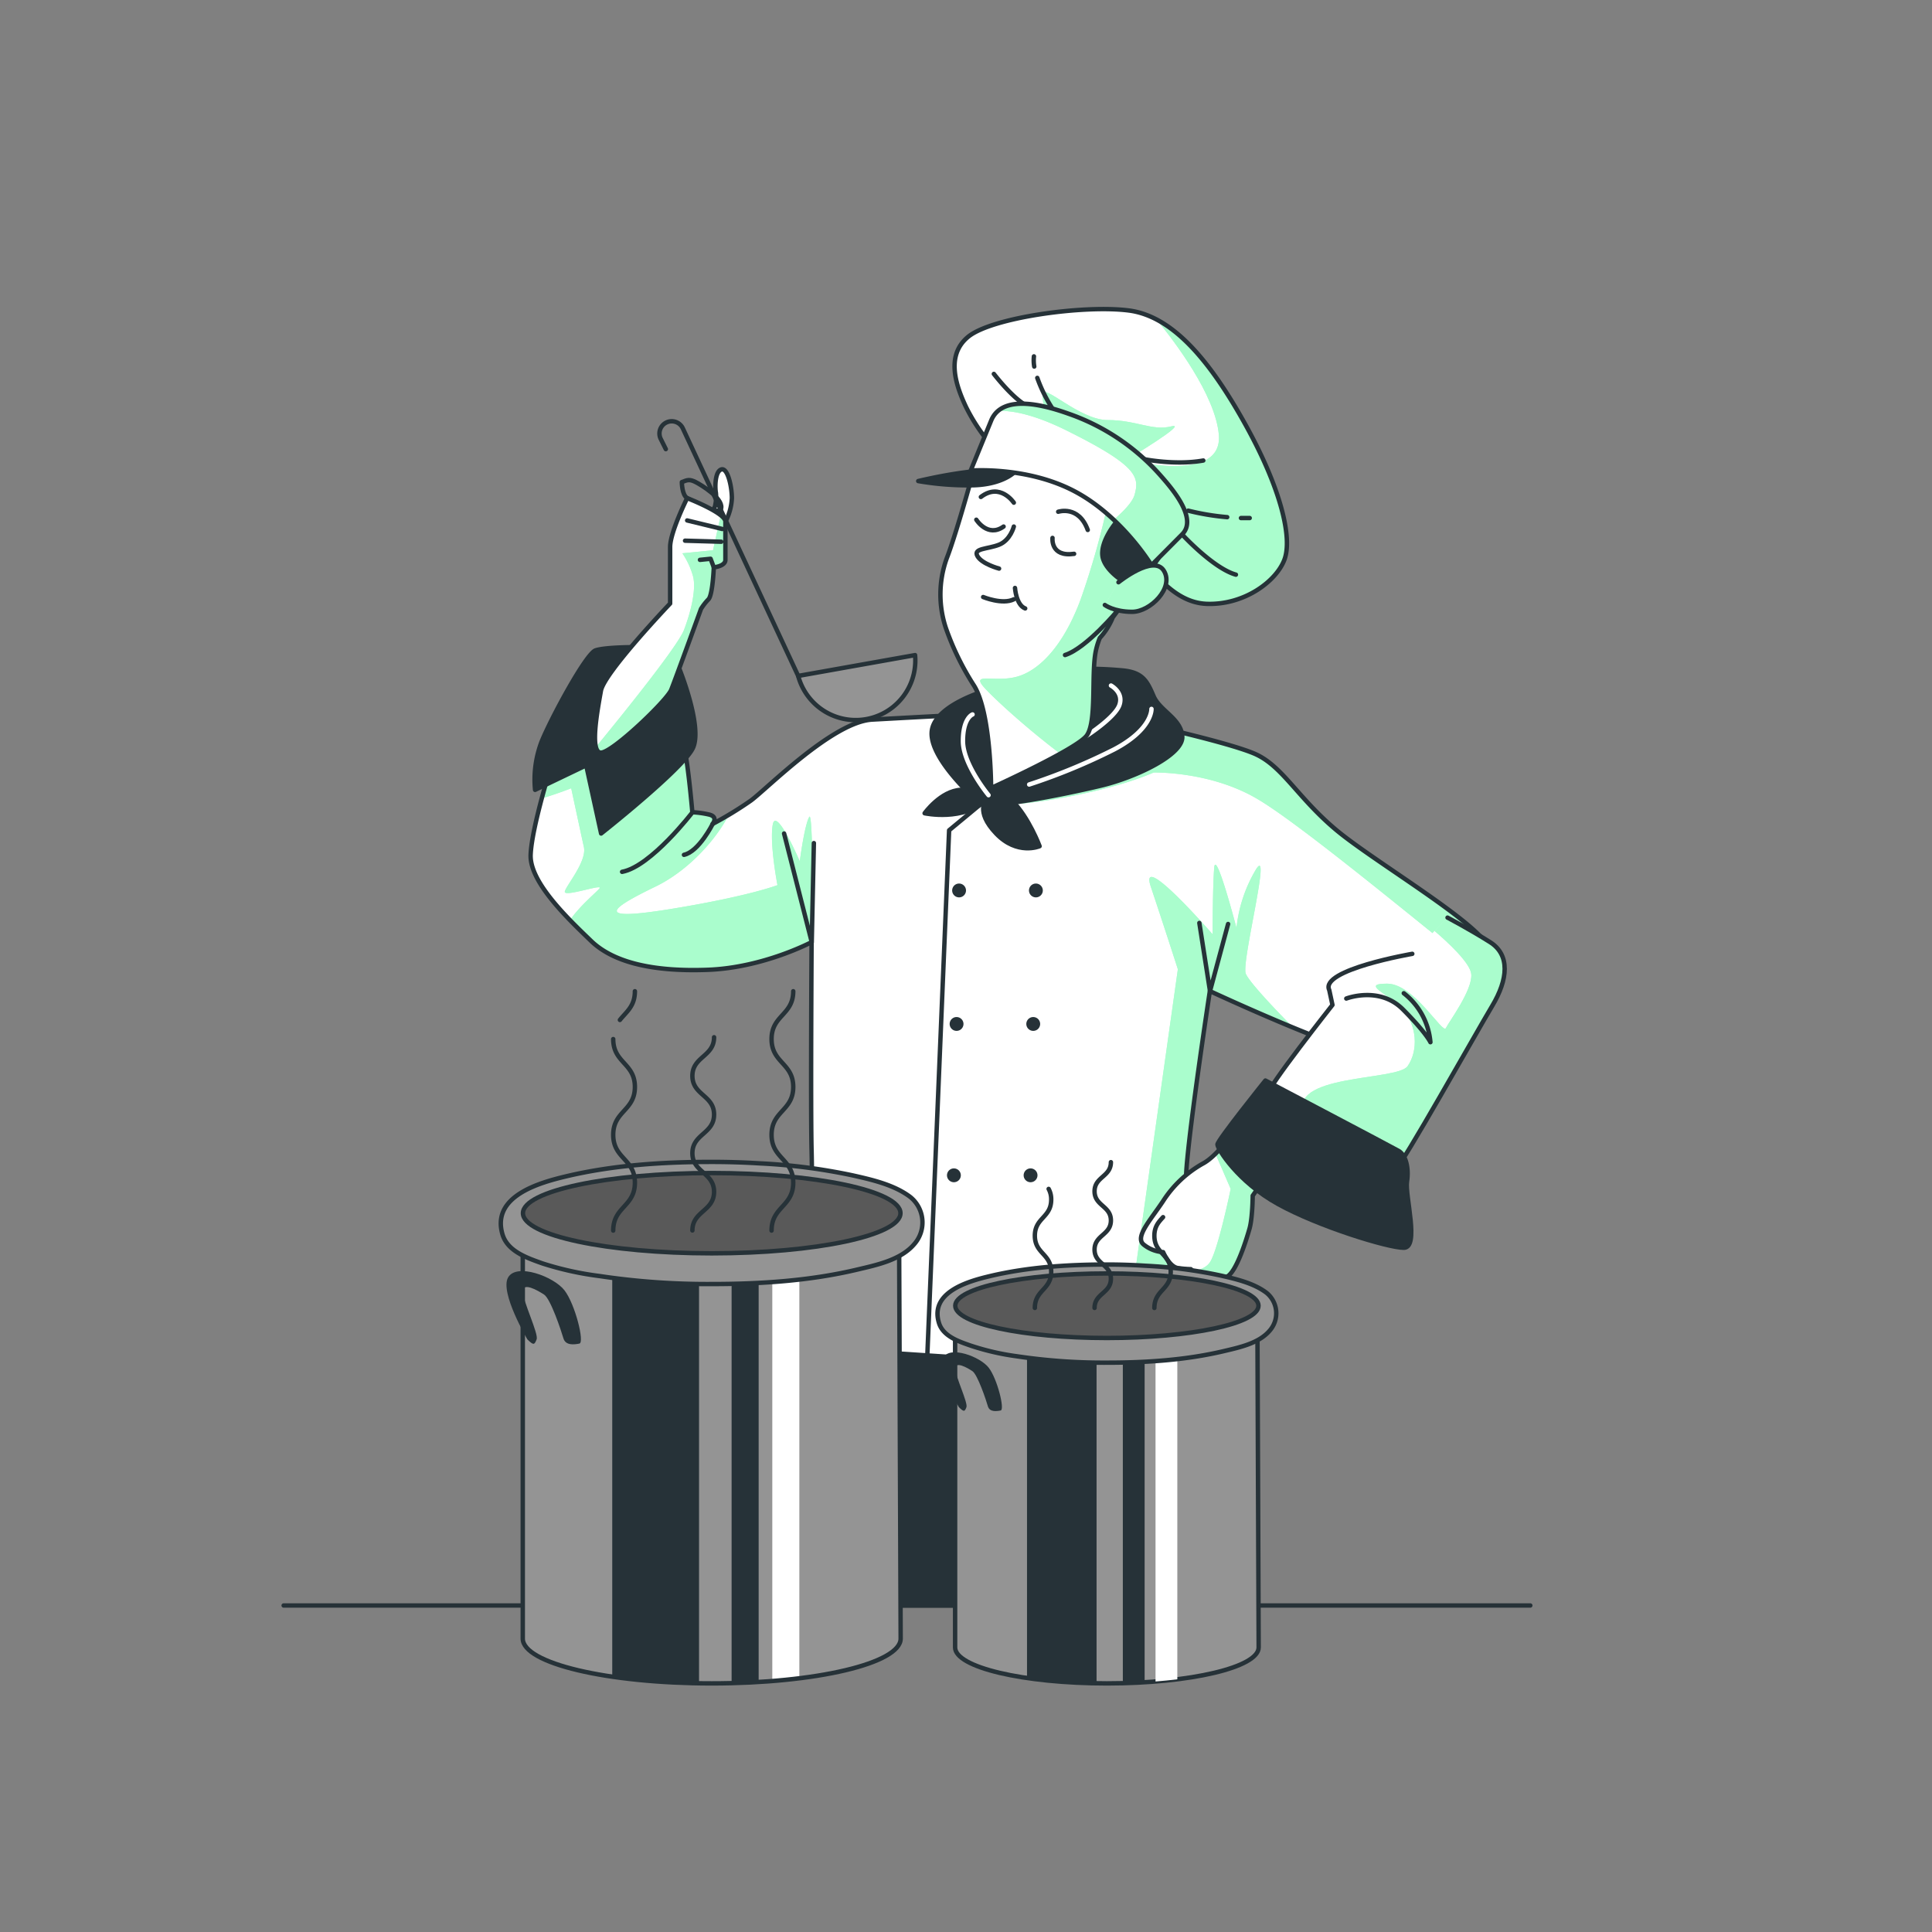 <svg xmlns="http://www.w3.org/2000/svg" viewBox="0 0 500 500"><rect x="0" y="0" width="500" height="500" fill="#808080" stroke="none"/><defs><clipPath id="a"><path d="M142.84 197.52s-5.23 16.54-5.51 23.7S147.25 238 153 243.54s16 8 30.31 7.44 26.73-7.16 26.73-7.16-.27 43.81 0 54 1.11 117.67 1.11 117.67h97.55s-2.48-100.86-1.66-112.71 6.07-46.29 6.07-46.29 36.65 17.08 44.91 17.08 28.11-22 27.29-27.83-29.49-22.6-39.41-30.87-13.78-16.25-20.67-19.56-38-10.2-44.92-11-44.36 1.37-54.56 1.92-27.28 17.92-31.41 20.95a93.66 93.66 0 01-9.93 6.06s1.66-1.93-1.1-2.48a23.76 23.76 0 00-4.13-.55s-1.38-16-2.48-17.64-17.36-5.51-23.42-5-10.44 9.95-10.44 9.95z" fill="#fff" stroke="#263238" stroke-linecap="round" stroke-linejoin="round" stroke-width="1.143"/></clipPath><clipPath id="b"><path d="M256.2 114.78a47.51 47.51 0 01-6.18-9.42c-2.35-5-5.59-13.24.59-18.24s30-8.24 41.5-6.77 21.19 13.24 30.31 29.72 12.07 29.14 10 34.73-10.3 11.77-20 11.48-15.3-10.6-20.89-15.89-23-16.19-25.31-18.55a99.3 99.3 0 00-8.54-6.76z" fill="#fff" stroke="#263238" stroke-linecap="round" stroke-linejoin="round" stroke-width="1.143"/></clipPath><clipPath id="c"><path d="M299.76 143c0-.88-4.42-11.18-12.07-18.54s-22.37-9.12-27.37-8.83-7.36 2.65-7.36 2.65-5.29 19.43-7.94 26.2a27.53 27.53 0 00-.22 18.08 70.28 70.28 0 007.28 14.88c4.42 7.06 4.42 26.49 4.42 26.49s22.07-10 24.72-13.54 1.17-15.89 2.35-21.78a19.45 19.45 0 011.06-3.51 17.7 17.7 0 003.36-5.32s11.77-15.86 11.77-16.78z" fill="#fff" stroke="#263238" stroke-linecap="round" stroke-linejoin="round" stroke-width="1.143"/></clipPath><clipPath id="d"><path d="M206.57 174.93a15.42 15.42 0 0030.25-5.39z" fill="#fff" stroke="#263238" stroke-linecap="round" stroke-linejoin="round" stroke-width="1.143"/></clipPath><clipPath id="e"><path d="M177.84 128.91s-4.41 8.81-4.41 12.67v14.61s-17.08 17.91-17.91 22.59-3 16 0 16 17.09-13.51 18.19-16.26 7.71-20.94 7.71-20.94a14.82 14.82 0 011.93-2.48c1.1-1.11 1.38-8.27 1.38-8.27s3-.28 3-1.93V135c.03-2.24-9.89-6.09-9.89-6.09z" fill="#fff" stroke="#263238" stroke-linecap="round" stroke-linejoin="round" stroke-width="1.143"/></clipPath><clipPath id="f"><path d="M365.5 246.85s-24 4.13-21.49 9.37l.83 3.86s-17.36 22-16.54 22.87 32 19.29 33.07 19.29 20.67-35 24.8-41.89 4.69-13.22-.55-16.53-11-6.34-11-6.34" fill="#fff" stroke="#263238" stroke-linecap="round" stroke-linejoin="round" stroke-width="1.143"/></clipPath><clipPath id="g"><path d="M316.73 296.18s-2.76 3.58-5.51 5a29.27 29.27 0 00-10.2 9.64c-3.31 5-7.44 9.37-5 11.3a8.85 8.85 0 005 1.93s1.65 3.86 3.86 4.13a29.5 29.5 0 003.31.28s1.92 1.93 3 1.93H314s1.1 1.38 3.58 0 5-9.65 5.79-12.4.83-8.55.83-8.55l3.86-5.51-8.82-8.82z" fill="#fff" stroke="#263238" stroke-linecap="round" stroke-linejoin="round" stroke-width="1.143"/></clipPath><clipPath id="h"><path d="M298 146.27l7.95-8c4.25-4.25-3.21-12.5-5.91-15.55a56.33 56.33 0 00-23.31-15.58c-5.43-1.94-17.23-5.62-20.22 1.71l-5.3 12.94s14.42-1.17 26.78 5.3S298 146.27 298 146.27z" fill="#fff" stroke="#263238" stroke-linecap="round" stroke-linejoin="round" stroke-width="1.143"/></clipPath><clipPath id="i"><path d="M289.46 150.69s9.12-7.36 11.77-2.95-3.53 10.6-8.24 10.6-7.06-1.77-7.06-1.77" fill="#fff" stroke="#263238" stroke-linecap="round" stroke-linejoin="round" stroke-width="1.143"/></clipPath><clipPath id="j"><path d="M232.68 317.69h-97.39v106.38c0 6.4 21.89 11.59 48.9 11.59s48.9-5.19 48.9-11.59z" fill="#fff" stroke="#263238" stroke-linecap="round" stroke-linejoin="round" stroke-width="1.143"/></clipPath><clipPath id="k"><path d="M184.19 300.7c-12.58 0-25.42.82-37.7 3.74-6.86 1.64-19.36 5.1-16.45 15 1.3 4.42 6.41 6.12 10.31 7.52a81.46 81.46 0 0014.81 3.28 188 188 0 0029 2.07c12.59 0 25.44-.82 37.72-3.75 5-1.18 11.19-2.46 14.69-6.53a8.48 8.48 0 00-1-12.26c-4.14-3.14-9.89-4.46-14.85-5.57a149.75 149.75 0 00-24.06-3.12q-6.21-.38-12.47-.38z" fill="#fff" stroke="#263238" stroke-linecap="round" stroke-linejoin="round" stroke-width="1.143"/></clipPath><clipPath id="l"><ellipse cx="184.19" cy="313.97" rx="48.85" ry="10.39" fill="#fff" stroke="#263238" stroke-linecap="round" stroke-linejoin="round" stroke-width="1.143"/></clipPath><clipPath id="m"><path d="M325.41 340.9h-78.23v85.45c0 5.14 17.59 9.31 39.28 9.31s39.28-4.17 39.28-9.31z" fill="#fff" stroke="#263238" stroke-linecap="round" stroke-linejoin="round" stroke-width="1.143"/></clipPath><clipPath id="n"><path d="M286.46 327.26c-10.11 0-20.42.66-30.28 3-5.52 1.31-15.55 4.09-13.21 12 1 3.55 5.14 4.91 8.28 6a65.08 65.08 0 0011.89 2.74 151.63 151.63 0 0023.32 1.66c10.11 0 20.43-.66 30.3-3 4-.95 9-2 11.8-5.25a6.82 6.82 0 00-.81-9.85c-3.32-2.51-7.95-3.57-11.92-4.47a120.89 120.89 0 00-19.33-2.51q-5.01-.32-10.04-.32z" fill="#fff" stroke="#263238" stroke-linecap="round" stroke-linejoin="round" stroke-width="1.143"/></clipPath><clipPath id="o"><ellipse cx="286.46" cy="337.92" rx="39.24" ry="8.35" fill="#fff" stroke="#263238" stroke-linecap="round" stroke-linejoin="round" stroke-width="1.143"/></clipPath></defs><path d="M142.84 197.52s-5.23 16.54-5.51 23.7S147.25 238 153 243.54s16 8 30.31 7.44 26.73-7.16 26.73-7.16-.27 43.81 0 54 1.11 117.67 1.11 117.67h97.55s-2.48-100.86-1.66-112.71 6.07-46.29 6.07-46.29 36.65 17.08 44.91 17.08 28.11-22 27.29-27.83-29.49-22.6-39.41-30.87-13.78-16.25-20.67-19.56-38-10.2-44.92-11-44.36 1.37-54.56 1.92-27.28 17.92-31.41 20.95a93.66 93.66 0 01-9.93 6.06s1.66-1.93-1.1-2.48a23.76 23.76 0 00-4.13-.55s-1.38-16-2.48-17.64-17.36-5.51-23.42-5-10.44 9.95-10.44 9.95z" fill="#fff"/><g clip-path="url(#a)"><path d="M383.2 251.57c1.49-2.46 2.33-4.54 2.15-5.82-.83-5.79-29.49-22.6-39.41-30.87s-13.78-16.25-20.67-19.56-38-10.2-44.92-11a102.39 102.39 0 00-11-.11c8.15 8.4-14.2 23.53-9.41 23.93s26.29-2.87 38.61-8.21c0 0 14.79-.42 27.12 7 10.49 6.24 37.54 28.51 57.53 44.64z" fill="#55fb9b"/><path d="M334.73 266s-11.09-11.09-12.32-14 7-34.5 2.46-26.7a37.06 37.06 0 00-4.87 14.86s-5.35-20.54-5.76-15.61-.41 17.26-.41 17.26-19.3-22.19-16-12.33 7 21.36 7 21.36l-26.37 186.91 11.09-3.7 24.64-175.4zm-124.46-12.69s.41-44-.83-41.9-2.46 11.5-2.46 11.5-6.16-14.38-7-9.45 1.23 15.61 1.23 15.61-7.4 2.88-27.52 6.16-16 0-4.11-5.75 21-18.89 21-25.06-4.11-23.48-16.84-25.91-39.44 22.63-41.49 27.56 15.58-2.07 15.58-2.07 2.46 11.51 3.28 15.2-4.51 9.86-4.93 11.5 9.86-2.05 9-.82-10.68 9-8.62 12.74 18.93 10.28 34.13 12.38a87.28 87.28 0 0029.58-1.69z" fill="#55fb9b"/><path d="M210.27 253.31s.41-44-.83-41.9-2.46 11.5-2.46 11.5-6.16-14.38-7-9.45 1.23 15.61 1.23 15.61-7.4 2.88-27.52 6.16-16 0-4.11-5.75 21-18.89 21-25.06-4.11-23.48-16.84-25.91-39.44 22.63-41.49 27.56 15.58-2.07 15.58-2.07 2.46 11.51 3.28 15.2-4.51 9.86-4.93 11.5 9.86-2.05 9-.82-10.68 9-8.62 12.74 18.93 10.28 34.13 12.38a87.28 87.28 0 0029.58-1.69zM334.73 266s-11.09-11.09-12.32-14 7-34.5 2.46-26.7a37.06 37.06 0 00-4.87 14.86s-5.35-20.54-5.76-15.61-.41 17.26-.41 17.26-19.3-22.19-16-12.33 7 21.36 7 21.36l-26.37 186.91 11.09-3.7 24.64-175.4z" fill="#fff" opacity=".5"/><path d="M211.18 415.5h97.56s-.77-31.1-1.31-60.78l-96.8-6.46c.28 32.03.55 67.24.55 67.24z" fill="#263238"/><path d="M383.2 251.57c1.49-2.46 2.33-4.54 2.15-5.82-.83-5.79-29.49-22.6-39.41-30.87s-13.78-16.25-20.67-19.56-38-10.2-44.92-11a102.39 102.39 0 00-11-.11c8.15 8.4-14.2 23.53-9.41 23.93s26.29-2.87 38.61-8.21c0 0 14.79-.42 27.12 7 10.49 6.24 37.54 28.51 57.53 44.64z" fill="#fff" opacity=".5"/></g><path d="M142.84 197.52s-5.23 16.54-5.51 23.7S147.25 238 153 243.54s16 8 30.31 7.44 26.73-7.16 26.73-7.16-.27 43.81 0 54 1.11 117.67 1.11 117.67h97.55s-2.48-100.86-1.66-112.71 6.07-46.29 6.07-46.29 36.65 17.08 44.91 17.08 28.11-22 27.29-27.83-29.49-22.6-39.41-30.87-13.78-16.25-20.67-19.56-38-10.2-44.92-11-44.36 1.37-54.56 1.92-27.28 17.92-31.41 20.95a93.66 93.66 0 01-9.93 6.06s1.66-1.93-1.1-2.48a23.76 23.76 0 00-4.13-.55s-1.38-16-2.48-17.64-17.36-5.51-23.42-5-10.44 9.95-10.44 9.95z" fill="none" stroke="#263238" stroke-linecap="round" stroke-linejoin="round" stroke-width="1.143"/><path fill="none" stroke="#263238" stroke-linecap="round" stroke-linejoin="round" stroke-width="1.143" d="M210.63 218.19l-.55 25.63-7.16-28.11m-23.7-5.51s-10.75 14.05-18.22 15.43m23.45-12.4s-3.58 7.17-7.44 8m140.82 17.9l-4.68 17.37-2.76-17.64m-55.11-31.97l-9.65 7.99-8.27 199.24"/><path d="M250 230.45a1.79 1.79 0 11-1.79-1.79 1.8 1.8 0 011.79 1.79zm19.88 0a1.79 1.79 0 11-1.79-1.79 1.8 1.8 0 011.79 1.79zM249.35 265a1.79 1.79 0 11-1.79-1.79 1.79 1.79 0 011.79 1.79zm19.84 0a1.79 1.79 0 11-1.79-1.79 1.79 1.79 0 011.79 1.79zm-20.53 39.17a1.79 1.79 0 11-1.79-1.79 1.79 1.79 0 011.79 1.79zm19.84 0a1.79 1.79 0 11-1.79-1.79 1.79 1.79 0 011.79 1.79z" fill="#263238"/><path d="M163.79 167.49s-7.17 0-9.65.82-11.57 17.64-14 23.7a27.41 27.41 0 00-1.66 12.4l13.23-6.34 3.86 17.64s20.94-16.53 23.7-22-3.58-20.95-3.58-20.95zm92.04 11.02s-13.23 3.58-14.61 10.2 9.92 17.08 12.13 19 22.59-2.21 31.69-4.41 21.22-8 20.94-12.68-5.79-6.61-7.44-10.47-2.76-6.06-7.72-6.61a94.65 94.65 0 00-14.88-.28c-1.94.29-20.11 5.25-20.11 5.25z" fill="#263238" stroke="#263238" stroke-linecap="round" stroke-linejoin="round" stroke-width="1.143"/><path d="M255.28 206.89s-1.38-2.75-6.62-2.48-9.37 6.06-9.37 6.06 10.2 2.21 15.99-3.58z" fill="#263238" stroke="#263238" stroke-linecap="round" stroke-linejoin="round" stroke-width="1.143"/><path d="M255.28 206.89s2.2-4.13 6.61.28 7.16 11.83 7.16 11.83-5.78 2.48-11.29-3.31-2.48-8.8-2.48-8.8z" fill="#263238" stroke="#263238" stroke-linecap="round" stroke-linejoin="round" stroke-width="1.143"/><path d="M298 183.47s.28 5.24-9.65 10.47a156.65 156.65 0 01-22 9.09m14.87-12.61s7.4-4.75 8.5-8-2.2-5-2.2-5m-31.69 28.37s-6.62-8-6.62-14 2.48-6.89 2.48-6.89" fill="none" stroke="#fff" stroke-linecap="round" stroke-linejoin="round" stroke-width="1.143"/><path d="M256.2 114.78a47.51 47.51 0 01-6.18-9.42c-2.35-5-5.59-13.24.59-18.24s30-8.24 41.5-6.77 21.19 13.24 30.31 29.72 12.07 29.14 10 34.73-10.3 11.77-20 11.48-15.3-10.6-20.89-15.89-23-16.19-25.31-18.55a99.3 99.3 0 00-8.54-6.76z" fill="#fff"/><g clip-path="url(#b)"><path d="M299.37 82.75c4.5 5.48 15.09 19.34 16.06 29.66 1.23 13.14-23.83 6.57-23.83 6.57s16.43-9.86 11.5-8.63-9-1.64-16.43-1.64-16.84-9.86-16.84-6.57.82 4.11 2.88 7-2.06 0 7.8 14c3 4.29 5.32 9.32 7.59 14.43 1.36 1.06 2.54 2 3.42 2.87 5.59 5.29 11.18 15.59 20.89 15.89s18-5.89 20-11.48-.89-18.25-10-34.73c-7.13-12.94-14.62-22.92-23.04-27.37z" fill="#55fb9b"/><path d="M299.37 82.75c4.5 5.48 15.09 19.34 16.06 29.66 1.23 13.14-23.83 6.57-23.83 6.57s16.43-9.86 11.5-8.63-9-1.64-16.43-1.64-16.84-9.86-16.84-6.57.82 4.11 2.88 7-2.06 0 7.8 14c3 4.29 5.32 9.32 7.59 14.43 1.36 1.06 2.54 2 3.42 2.87 5.59 5.29 11.18 15.59 20.89 15.89s18-5.89 20-11.48-.89-18.25-10-34.73c-7.13-12.94-14.62-22.92-23.04-27.37z" fill="#fff" opacity=".5"/></g><path d="M256.2 114.78a47.51 47.51 0 01-6.18-9.42c-2.35-5-5.59-13.24.59-18.24s30-8.24 41.5-6.77 21.19 13.24 30.31 29.72 12.07 29.14 10 34.73-10.3 11.77-20 11.48-15.3-10.6-20.89-15.89-23-16.19-25.31-18.55a99.3 99.3 0 00-8.54-6.76zm8.8-10.22s-2.92-1.62-7.79-7.79m10.45-1.91a9.76 9.76 0 01-.08-2.63m4.87 13.63a37.94 37.94 0 01-4-8.06m27.7 21.05s8.12 1.62 15.26.33m9.75 14.89h2.26m-15.91-1.91a63.62 63.62 0 0010.09 1.68m-11.66 4.48s8.07 8.78 13.91 10.4" fill="none" stroke="#263238" stroke-linecap="round" stroke-linejoin="round" stroke-width="1.143"/><path d="M299.76 143c0-.88-4.42-11.18-12.07-18.54s-22.37-9.12-27.37-8.83-7.36 2.65-7.36 2.65-5.29 19.43-7.94 26.2a27.53 27.53 0 00-.22 18.08 70.28 70.28 0 007.28 14.88c4.42 7.06 4.42 26.49 4.42 26.49s22.07-10 24.72-13.54 1.17-15.89 2.35-21.78a19.45 19.45 0 011.06-3.51 17.7 17.7 0 003.36-5.32s11.77-15.86 11.77-16.78z" fill="#fff"/><g clip-path="url(#c)"><path d="M293.16 130.87l-6.49-.39a206.77 206.77 0 01-7 24.65c-4.11 11.09-9.86 17.66-15.61 19.72s-12.32-.82-9.86 2.46c1.46 1.95 10.32 10.28 20.19 17.75 3.31-1.84 6-3.55 6.81-4.64 2.65-3.53 1.17-15.89 2.35-21.78a19.45 19.45 0 011.06-3.51 17.7 17.7 0 003.36-5.32s11.77-15.89 11.77-16.78c.02-.64-2.34-6.29-6.58-12.16z" fill="#55fb9b"/><path d="M293.16 130.87l-6.49-.39a206.77 206.77 0 01-7 24.65c-4.11 11.09-9.86 17.66-15.61 19.72s-12.32-.82-9.86 2.46c1.46 1.95 10.32 10.28 20.19 17.75 3.31-1.84 6-3.55 6.81-4.64 2.65-3.53 1.17-15.89 2.35-21.78a19.45 19.45 0 011.06-3.51 17.7 17.7 0 003.36-5.32s11.77-15.89 11.77-16.78c.02-.64-2.34-6.29-6.58-12.16z" fill="#fff" opacity=".5"/></g><path d="M299.76 143c0-.88-4.42-11.18-12.07-18.54s-22.37-9.12-27.37-8.83-7.36 2.65-7.36 2.65-5.29 19.43-7.94 26.2a27.53 27.53 0 00-.22 18.08 70.28 70.28 0 007.28 14.88c4.42 7.06 4.42 26.49 4.42 26.49s22.07-10 24.72-13.54 1.17-15.89 2.35-21.78a19.45 19.45 0 011.06-3.51 17.7 17.7 0 003.36-5.32s11.77-15.86 11.77-16.78z" fill="none" stroke="#263238" stroke-linecap="round" stroke-linejoin="round" stroke-width="1.143"/><path d="M262.38 136.27s-.88 3.53-3.82 4.7-6.77.89-5.6 2.95 5.6 3.23 5.6 3.23m-4.12 7.36s5 2.06 7.94.59m10.01-15.89s-.59 5 5.59 4.12m-25.31-8.83s2.94 4.71 7.06 1.77m14.13-3.83s5.3-1.77 7.65 4.71m-19.13-7.06s-3.53-5.3-8.53-1.48m8.83 23.55s.29 4.41 2.64 5.3m24.14.29s-8.24 10-13.83 11.77" fill="none" stroke="#263238" stroke-linecap="round" stroke-linejoin="round" stroke-width="1.143"/><path d="M288.7 135.38s-3.83 4.57-3.4 8.43 6.38 7.72 8.08 7.72 6.38-7 6.38-7-6.76-7.39-11.06-9.15zm-26.26-13.09s-3.31 3.31-11.3 3.31a76.1 76.1 0 01-13.5-1.1s17.91-4.41 24.8-2.21z" fill="#263238" stroke="#263238" stroke-linecap="round" stroke-linejoin="round" stroke-width="1.143"/><path d="M206.57 174.93a15.42 15.42 0 0030.25-5.39z" fill="#fff"/><g clip-path="url(#d)"><path d="M206.57 174.93a15.42 15.42 0 0030.25-5.39z" opacity=".42"/></g><path d="M206.57 174.93a15.42 15.42 0 0030.25-5.39z" fill="none" stroke="#263238" stroke-linecap="round" stroke-linejoin="round" stroke-width="1.143"/><path d="M187.76 135a14.69 14.69 0 001.65-6.06c0-3-1.1-8-2.75-7.44s-1.65 4.68-1.38 6.06a10.4 10.4 0 01-.27 3.58s-1.38 2.48-.28 4.41 3.03-.55 3.03-.55z" fill="#fff" stroke="#263238" stroke-linecap="round" stroke-linejoin="round" stroke-width="1.143"/><path d="M206.57 174.93l-29.86-64.08a3.17 3.17 0 00-4.23-1.52h0a3.16 3.16 0 00-1.48 4.27l1.31 2.63" fill="none" stroke="#263238" stroke-linecap="round" stroke-linejoin="round" stroke-width="1.143"/><path d="M176.46 124.77s0 3.31 1.38 4.14 8.54 5 8.82 2.48-5-5.79-6.61-6.62-2.21-.55-3.59 0z" fill="none" stroke="#263238" stroke-linecap="round" stroke-linejoin="round" stroke-width="1.143"/><path d="M177.84 128.91s-4.41 8.81-4.41 12.67v14.61s-17.08 17.91-17.91 22.59-3 16 0 16 17.09-13.51 18.19-16.26 7.71-20.94 7.71-20.94a14.82 14.82 0 011.93-2.48c1.1-1.11 1.38-8.27 1.38-8.27s3-.28 3-1.93V135c.03-2.24-9.89-6.09-9.89-6.09z" fill="#fff"/><g clip-path="url(#e)"><path d="M173.71 178.51c1.1-2.76 7.71-20.94 7.71-20.94a14.82 14.82 0 011.93-2.48c1.1-1.11 1.38-8.27 1.38-8.27s3-.28 3-1.93V135c0-.48-.47-1-1.2-1.6l-2 9-7.93.79a20.15 20.15 0 012.77 6c.8 3.17-.39 8.72-2.37 13.87-1.87 4.86-20.66 27.69-22.79 30.28.23.93.64 1.5 1.32 1.5 3.02-.07 17.08-13.58 18.18-16.33z" fill="#55fb9b"/><path d="M173.71 178.51c1.1-2.76 7.71-20.94 7.71-20.94a14.82 14.82 0 011.93-2.48c1.1-1.11 1.38-8.27 1.38-8.27s3-.28 3-1.93V135c0-.48-.47-1-1.2-1.6l-2 9-7.93.79a20.15 20.15 0 012.77 6c.8 3.17-.39 8.72-2.37 13.87-1.87 4.86-20.66 27.69-22.79 30.28.23.93.64 1.5 1.32 1.5 3.02-.07 17.08-13.58 18.18-16.33z" fill="#fff" opacity=".5"/></g><path d="M177.84 128.91s-4.41 8.81-4.41 12.67v14.61s-17.08 17.91-17.91 22.59-3 16 0 16 17.09-13.51 18.19-16.26 7.71-20.94 7.71-20.94a14.82 14.82 0 011.93-2.48c1.1-1.11 1.38-8.27 1.38-8.27s3-.28 3-1.93V135c.03-2.24-9.89-6.09-9.89-6.09z" fill="none" stroke="#263238" stroke-linecap="round" stroke-linejoin="round" stroke-width="1.143"/><path fill="none" stroke="#263238" stroke-linecap="round" stroke-linejoin="round" stroke-width="1.143" d="M184.73 146.82l-.83-2.21-2.75.28m-3.86-4.96l9.37.27m-8.82-5.51l9.09 2.21"/><path d="M365.5 246.85s-24 4.13-21.49 9.37l.83 3.86s-17.36 22-16.54 22.87 32 19.29 33.07 19.29 20.67-35 24.8-41.89 4.69-13.22-.55-16.53-11-6.34-11-6.34" fill="#fff"/><g clip-path="url(#f)"><path d="M385.62 243.82c-5.24-3.31-11-6.34-11-6.34l-3.35 3.45c3.4 2.9 9.2 8.25 9.49 11.14.41 4.11-5.75 12.33-6.57 14s-8.22-11.5-15.2-11.5.3 2.6 4 6.64 4.17 10.61 1.29 14.72c-2.7 3.86-31.8 1.92-26.55 12.87 9.52 5.69 22.89 13.47 23.61 13.47 1.1 0 20.67-35 24.8-41.89s4.72-13.25-.52-16.56z" fill="#55fb9b"/><path d="M385.62 243.82c-5.24-3.31-11-6.34-11-6.34l-3.35 3.45c3.4 2.9 9.2 8.25 9.49 11.14.41 4.11-5.75 12.33-6.57 14s-8.22-11.5-15.2-11.5.3 2.6 4 6.64 4.17 10.61 1.29 14.72c-2.7 3.86-31.8 1.92-26.55 12.87 9.52 5.69 22.89 13.47 23.61 13.47 1.1 0 20.67-35 24.8-41.89s4.72-13.25-.52-16.56z" fill="#fff" opacity=".5"/></g><path d="M365.5 246.85s-24 4.13-21.49 9.37l.83 3.86s-17.36 22-16.54 22.87 32 19.29 33.07 19.29 20.67-35 24.8-41.89 4.69-13.22-.55-16.53-11-6.34-11-6.34" fill="none" stroke="#263238" stroke-linecap="round" stroke-linejoin="round" stroke-width="1.143"/><path d="M348.42 258.42s8.54-3.3 14.6 2.76 7.17 8.54 7.17 8.54a18 18 0 00-6.89-12.67" fill="none" stroke="#263238" stroke-linecap="round" stroke-linejoin="round" stroke-width="1.143"/><path d="M316.73 296.18s-2.76 3.58-5.51 5a29.27 29.27 0 00-10.2 9.64c-3.31 5-7.44 9.37-5 11.3a8.85 8.85 0 005 1.93s1.65 3.86 3.86 4.13a29.5 29.5 0 003.31.28s1.92 1.93 3 1.93H314s1.1 1.38 3.58 0 5-9.65 5.79-12.4.83-8.55.83-8.55l3.86-5.51-8.82-8.82z" fill="#fff"/><g clip-path="url(#g)"><path d="M316.73 296.18a26.88 26.88 0 01-2.17 2.41l3.94 9.09s-3 14.6-5.15 18.63c-.87 1.65-2.68 2.28-4.52 2.69a4.94 4.94 0 002.39 1.35H314s1.1 1.38 3.58 0 5-9.65 5.79-12.4.83-8.55.83-8.55l3.86-5.51-8.82-8.82z" fill="#55fb9b"/><path d="M316.73 296.18a26.88 26.88 0 01-2.17 2.41l3.94 9.09s-3 14.6-5.15 18.63c-.87 1.65-2.68 2.28-4.52 2.69a4.94 4.94 0 002.39 1.35H314s1.1 1.38 3.58 0 5-9.65 5.79-12.4.83-8.55.83-8.55l3.86-5.51-8.82-8.82z" fill="#fff" opacity=".5"/></g><path d="M316.73 296.18s-2.76 3.58-5.51 5a29.27 29.27 0 00-10.2 9.64c-3.31 5-7.44 9.37-5 11.3a8.85 8.85 0 005 1.93s1.65 3.86 3.86 4.13a29.5 29.5 0 003.31.28s1.92 1.93 3 1.93H314s1.1 1.38 3.58 0 5-9.65 5.79-12.4.83-8.55.83-8.55l3.86-5.51-8.82-8.82z" fill="none" stroke="#263238" stroke-linecap="round" stroke-linejoin="round" stroke-width="1.143"/><path d="M327.48 279.64s32.51 17.09 34.44 18.19 2.76 4.41 2.21 8 3.3 17.09-.83 17.09-22.05-5.51-32.52-11.3-15.71-14.33-15.71-15.43 12.41-16.55 12.41-16.55z" fill="#263238" stroke="#263238" stroke-linecap="round" stroke-linejoin="round" stroke-width="1.143"/><path d="M298 146.27l7.95-8c4.25-4.25-3.21-12.5-5.91-15.55a56.33 56.33 0 00-23.31-15.58c-5.43-1.94-17.23-5.62-20.22 1.71l-5.3 12.94s14.42-1.17 26.78 5.3S298 146.27 298 146.27z" fill="#fff"/><g clip-path="url(#h)"><path d="M276.72 107.19c-4.61-1.65-13.83-4.53-18.33-.86 3.63-.1 9.36.93 18 5.26 18.08 9 18.49 11.91 17.25 16.43-.51 1.88-2.86 4.32-5.44 6.53a61.79 61.79 0 019.8 11.72l7.95-8c4.25-4.25-3.21-12.5-5.91-15.55a56.33 56.33 0 00-23.32-15.53z" fill="#55fb9b"/><path d="M276.72 107.19c-4.61-1.65-13.83-4.53-18.33-.86 3.63-.1 9.36.93 18 5.26 18.08 9 18.49 11.91 17.25 16.43-.51 1.88-2.86 4.32-5.44 6.53a61.79 61.79 0 019.8 11.72l7.95-8c4.25-4.25-3.21-12.5-5.91-15.55a56.33 56.33 0 00-23.32-15.53z" fill="#fff" opacity=".5"/></g><path d="M298 146.27l7.95-8c4.25-4.25-3.21-12.5-5.91-15.55a56.33 56.33 0 00-23.31-15.58c-5.43-1.94-17.23-5.62-20.22 1.71l-5.3 12.94s14.42-1.17 26.78 5.3S298 146.27 298 146.27z" fill="none" stroke="#263238" stroke-linecap="round" stroke-linejoin="round" stroke-width="1.143"/><path d="M289.46 150.69s9.12-7.36 11.77-2.95-3.53 10.6-8.24 10.6-7.06-1.77-7.06-1.77" fill="#fff"/><g clip-path="url(#i)"><path d="M289.46 150.69s9.12-7.36 11.77-2.95-3.53 10.6-8.24 10.6-7.06-1.77-7.06-1.77" fill="#55fb9b"/><path d="M289.46 150.69s9.12-7.36 11.77-2.95-3.53 10.6-8.24 10.6-7.06-1.77-7.06-1.77" fill="#fff" opacity=".5"/></g><path d="M289.46 150.69s9.12-7.36 11.77-2.95-3.53 10.6-8.24 10.6-7.06-1.77-7.06-1.77M73.41 415.5h322.63" fill="none" stroke="#263238" stroke-linecap="round" stroke-linejoin="round" stroke-width="1.143"/><path d="M232.68 317.69h-97.39v106.38c0 6.4 21.89 11.59 48.9 11.59s48.9-5.19 48.9-11.59z" fill="#fff"/><g clip-path="url(#j)"><path d="M232.68 317.69h-97.39v106.38c0 6.4 21.89 11.59 48.9 11.59s48.9-5.19 48.9-11.59z" opacity=".42"/><path d="M158.45 317.69v116.23a176.22 176.22 0 0022.46 1.71V317.69zm30.89 0v117.9c2.39 0 4.74-.15 7-.29V317.69z" fill="#263238"/><path d="M199.87 317.69v117.36q3.65-.3 7-.72V317.69z" fill="#fff"/></g><path d="M232.68 317.69h-97.39v106.38c0 6.4 21.89 11.59 48.9 11.59s48.9-5.19 48.9-11.59z" fill="none" stroke="#263238" stroke-linecap="round" stroke-linejoin="round" stroke-width="1.143"/><path d="M184.19 300.7c-12.58 0-25.42.82-37.7 3.74-6.86 1.64-19.36 5.1-16.45 15 1.3 4.42 6.41 6.12 10.31 7.52a81.46 81.46 0 0014.81 3.28 188 188 0 0029 2.07c12.59 0 25.44-.82 37.72-3.75 5-1.18 11.19-2.46 14.69-6.53a8.48 8.48 0 00-1-12.26c-4.14-3.14-9.89-4.46-14.85-5.57a149.75 149.75 0 00-24.06-3.12q-6.21-.38-12.47-.38z" fill="#fff"/><g clip-path="url(#k)"><path d="M184.19 300.7c-12.58 0-25.42.82-37.7 3.74-6.86 1.64-19.36 5.1-16.45 15 1.3 4.42 6.41 6.12 10.31 7.52a81.46 81.46 0 0014.81 3.28 188 188 0 0029 2.07c12.59 0 25.44-.82 37.72-3.75 5-1.18 11.19-2.46 14.69-6.53a8.48 8.48 0 00-1-12.26c-4.14-3.14-9.89-4.46-14.85-5.57a149.75 149.75 0 00-24.06-3.12q-6.21-.38-12.47-.38z" opacity=".42"/></g><path d="M184.19 300.7c-12.58 0-25.42.82-37.7 3.74-6.86 1.64-19.36 5.1-16.45 15 1.3 4.42 6.41 6.12 10.31 7.52a81.46 81.46 0 0014.81 3.28 188 188 0 0029 2.07c12.59 0 25.44-.82 37.72-3.75 5-1.18 11.19-2.46 14.69-6.53a8.48 8.48 0 00-1-12.26c-4.14-3.14-9.89-4.46-14.85-5.57a149.75 149.75 0 00-24.06-3.12q-6.21-.38-12.47-.38z" fill="none" stroke="#263238" stroke-linecap="round" stroke-linejoin="round" stroke-width="1.143"/><ellipse cx="184.19" cy="313.97" rx="48.85" ry="10.39" fill="#fff"/><g clip-path="url(#l)"><ellipse cx="184.19" cy="313.97" rx="48.85" ry="10.39" opacity=".65"/></g><ellipse cx="184.19" cy="313.97" rx="48.85" ry="10.39" fill="none" stroke="#263238" stroke-linecap="round" stroke-linejoin="round" stroke-width="1.143"/><path d="M136.48 346.63s-7.16-12.13-5-16 11.85-.27 14.61 3.31 5.24 13.51 3.86 13.78-3.58.55-4.14-1.37-3.3-10.2-5-11.31-5.51-3.3-5.51-.82 4.14 11 3.58 12.4-.74 1.66-2.4.01z" fill="#263238"/><path d="M325.41 340.9h-78.23v85.45c0 5.14 17.59 9.31 39.28 9.31s39.28-4.17 39.28-9.31z" fill="#fff"/><g clip-path="url(#m)"><path d="M325.41 340.9h-78.23v85.45c0 5.14 17.59 9.31 39.28 9.31s39.28-4.17 39.28-9.31z" opacity=".42"/></g><path d="M325.41 340.9h-78.23v85.45c0 5.14 17.59 9.31 39.28 9.31s39.28-4.17 39.28-9.31z" fill="none" stroke="#263238" stroke-linecap="round" stroke-linejoin="round" stroke-width="1.143"/><path d="M265.79 340.9v93.36a142.14 142.14 0 0018 1.38V340.9zm24.8 0v94.71q2.9-.08 5.64-.24V340.9z" fill="#263238"/><path d="M299.05 340.9v94.27c1.95-.16 3.84-.35 5.64-.57v-93.7z" fill="#fff"/><path d="M286.46 327.26c-10.11 0-20.42.66-30.28 3-5.52 1.31-15.55 4.09-13.21 12 1 3.55 5.14 4.91 8.28 6a65.08 65.08 0 0011.89 2.74 151.63 151.63 0 0023.32 1.66c10.11 0 20.43-.66 30.3-3 4-.95 9-2 11.8-5.25a6.82 6.82 0 00-.81-9.85c-3.32-2.51-7.95-3.57-11.92-4.47a120.89 120.89 0 00-19.33-2.51q-5.01-.32-10.04-.32z" fill="#fff"/><g clip-path="url(#n)"><path d="M286.46 327.26c-10.11 0-20.42.66-30.28 3-5.52 1.31-15.55 4.09-13.21 12 1 3.55 5.14 4.91 8.28 6a65.08 65.08 0 0011.89 2.74 151.63 151.63 0 0023.32 1.66c10.11 0 20.43-.66 30.3-3 4-.95 9-2 11.8-5.25a6.82 6.82 0 00-.81-9.85c-3.32-2.51-7.95-3.57-11.92-4.47a120.89 120.89 0 00-19.33-2.51q-5.01-.32-10.04-.32z" opacity=".42"/></g><path d="M286.46 327.26c-10.11 0-20.42.66-30.28 3-5.52 1.31-15.55 4.09-13.21 12 1 3.55 5.14 4.91 8.28 6a65.08 65.08 0 0011.89 2.74 151.63 151.63 0 0023.32 1.66c10.11 0 20.43-.66 30.3-3 4-.95 9-2 11.8-5.25a6.82 6.82 0 00-.81-9.85c-3.32-2.51-7.95-3.57-11.92-4.47a120.89 120.89 0 00-19.33-2.51q-5.01-.32-10.04-.32z" fill="none" stroke="#263238" stroke-linecap="round" stroke-linejoin="round" stroke-width="1.143"/><ellipse cx="286.46" cy="337.92" rx="39.24" ry="8.35" fill="#fff"/><g clip-path="url(#o)"><ellipse cx="286.46" cy="337.92" rx="39.24" ry="8.35" opacity=".65"/></g><ellipse cx="286.46" cy="337.92" rx="39.24" ry="8.35" fill="none" stroke="#263238" stroke-linecap="round" stroke-linejoin="round" stroke-width="1.143"/><path d="M248.14 364.15s-5.76-9.74-4-12.84 9.52-.22 11.74 2.65 4.2 10.85 3.1 11.07-2.88.45-3.32-1.1-2.66-8.19-4-9.08-4.43-2.66-4.43-.66 3.33 8.85 2.88 10-.64 1.29-1.97-.04z" fill="#263238"/><path d="M158.7 268.91c0 6.2 5.61 6.2 5.61 12.39s-5.61 6.19-5.61 12.39 5.61 6.19 5.61 12.39-5.61 6.2-5.61 12.39m5.61-61.94c0 3.9-2.23 5.34-3.88 7.43m24.37 4.48c0 5-5.61 5-5.61 10s5.61 5 5.61 10-5.61 5-5.61 10 5.61 5 5.61 10-5.61 5-5.61 10m26.1-61.91c0 6.19-5.61 6.19-5.61 12.38s5.61 6.2 5.61 12.39-5.61 6.19-5.61 12.39 5.61 6.19 5.61 12.39-5.61 6.2-5.61 12.39m71.71-10.78a5.59 5.59 0 01.66 2.78c0 4.66-4.23 4.66-4.23 9.33s4.23 4.67 4.23 9.34-4.23 4.68-4.23 9.35m19.68-37.72c0 3.77-4.23 3.77-4.23 7.54s4.23 3.77 4.23 7.54-4.23 3.77-4.23 7.55 4.23 3.77 4.23 7.54-4.23 3.77-4.23 7.55M301 315c-1.1 1.22-2.25 2.38-2.25 4.81 0 4.67 4.23 4.67 4.23 9.34s-4.23 4.68-4.23 9.35" fill="none" stroke="#263238" stroke-linecap="round" stroke-linejoin="round" stroke-width="1.143"/></svg>